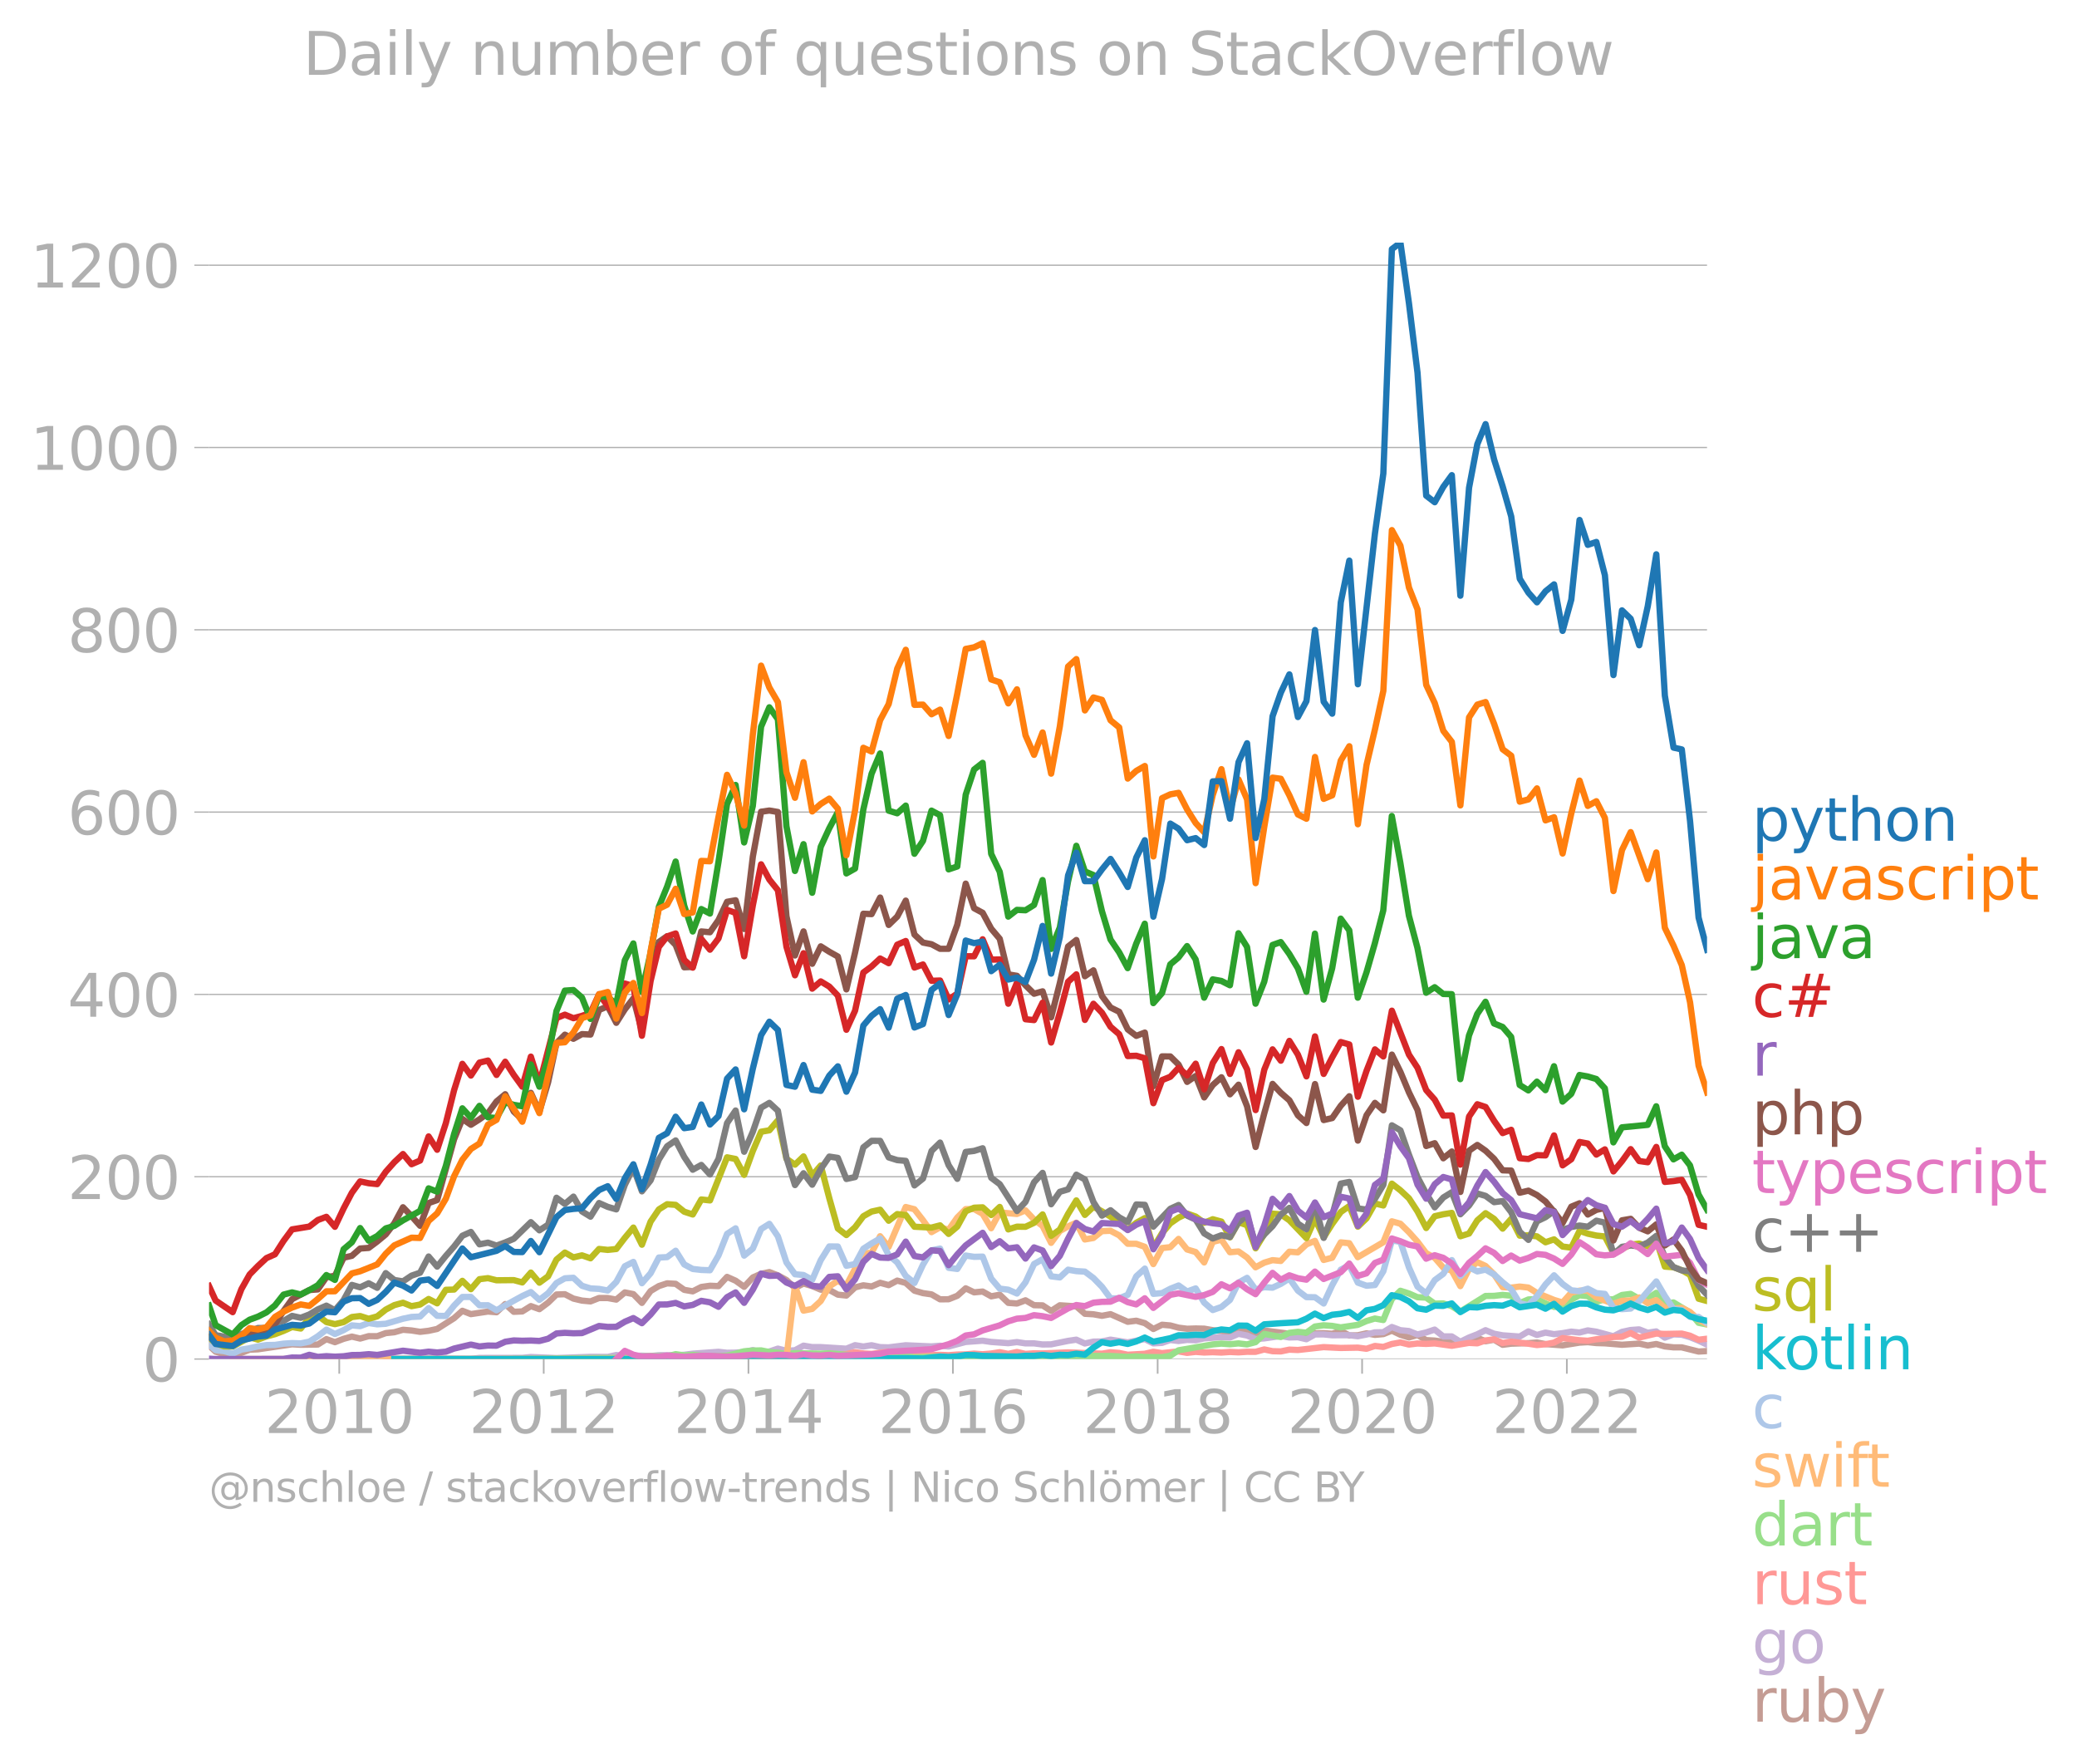 <svg xmlns="http://www.w3.org/2000/svg" xmlns:xlink="http://www.w3.org/1999/xlink" width="660.203" height="560.674" viewBox="0 0 495.152 420.505"><defs><style>*{stroke-linejoin:round;stroke-linecap:butt}</style></defs><g id="figure_1"><path id="patch_1" d="M0 420.505h495.152V0H0v420.505z" style="fill:none"/><g id="axes_1"><path id="patch_2" d="M49.83 323.95h357.12V57.838H49.83V323.95z" style="fill:none"/><g id="matplotlib.axis_1"><g id="xtick_1"><g id="line2d_1"><defs><path id="me639efa628" d="M0 0v3.5" style="stroke:#b0b0b0;stroke-width:.4"/></defs><use xlink:href="#me639efa628" x="80.878" y="323.95" style="fill:#b0b0b0;stroke:#b0b0b0;stroke-width:.4"/></g><g id="text_1" style="fill:#b0b0b0" transform="matrix(.14 0 0 -.14 63.063 341.588)"><defs><path id="DejaVuSans-32" d="M1228 531h2203V0H469v531q359 372 979 998 621 627 780 809 303 340 423 576 121 236 121 464 0 372-261 606-261 235-680 235-297 0-627-103-329-103-704-313v638q381 153 712 231 332 78 607 78 725 0 1156-363 431-362 431-968 0-288-108-546-107-257-392-607-78-91-497-524-418-433-1181-1211z" transform="scale(.016)"/><path id="DejaVuSans-30" d="M2034 4250q-487 0-733-480-245-479-245-1442 0-959 245-1439 246-480 733-480 491 0 736 480 246 480 246 1439 0 963-246 1442-245 480-736 480zm0 500q785 0 1199-621 414-620 414-1801 0-1178-414-1799Q2819-91 2034-91q-784 0-1198 620-414 621-414 1799 0 1181 414 1801 414 621 1198 621z" transform="scale(.016)"/><path id="DejaVuSans-31" d="M794 531h1031v3560L703 3866v575l1116 225h631V531h1031V0H794v531z" transform="scale(.016)"/></defs><use xlink:href="#DejaVuSans-32"/><use xlink:href="#DejaVuSans-30" x="63.623"/><use xlink:href="#DejaVuSans-31" x="127.246"/><use xlink:href="#DejaVuSans-30" x="190.869"/></g></g><g id="xtick_2"><use xlink:href="#me639efa628" id="line2d_2" x="129.62" y="323.95" style="fill:#b0b0b0;stroke:#b0b0b0;stroke-width:.4"/><g id="text_2" style="fill:#b0b0b0" transform="matrix(.14 0 0 -.14 111.805 341.588)"><use xlink:href="#DejaVuSans-32"/><use xlink:href="#DejaVuSans-30" x="63.623"/><use xlink:href="#DejaVuSans-31" x="127.246"/><use xlink:href="#DejaVuSans-32" x="190.869"/></g></g><g id="xtick_3"><use xlink:href="#me639efa628" id="line2d_3" x="178.429" y="323.95" style="fill:#b0b0b0;stroke:#b0b0b0;stroke-width:.4"/><g id="text_3" style="fill:#b0b0b0" transform="matrix(.14 0 0 -.14 160.614 341.588)"><defs><path id="DejaVuSans-34" d="M2419 4116 825 1625h1594v2491zm-166 550h794V1625h666v-525h-666V0h-628v1100H313v609l1940 2957z" transform="scale(.016)"/></defs><use xlink:href="#DejaVuSans-32"/><use xlink:href="#DejaVuSans-30" x="63.623"/><use xlink:href="#DejaVuSans-31" x="127.246"/><use xlink:href="#DejaVuSans-34" x="190.869"/></g></g><g id="xtick_4"><use xlink:href="#me639efa628" id="line2d_4" x="227.171" y="323.95" style="fill:#b0b0b0;stroke:#b0b0b0;stroke-width:.4"/><g id="text_4" style="fill:#b0b0b0" transform="matrix(.14 0 0 -.14 209.356 341.588)"><defs><path id="DejaVuSans-36" d="M2113 2584q-425 0-674-291-248-290-248-796 0-503 248-796 249-292 674-292t673 292q248 293 248 796 0 506-248 796-248 291-673 291zm1253 1979v-575q-238 112-480 171-242 60-480 60-625 0-955-422-329-422-376-1275 184 272 462 417 279 145 613 145 703 0 1111-427 408-426 408-1160 0-719-425-1154Q2819-91 2113-91q-810 0-1238 620-428 621-428 1799 0 1106 525 1764t1409 658q238 0 480-47t505-140z" transform="scale(.016)"/></defs><use xlink:href="#DejaVuSans-32"/><use xlink:href="#DejaVuSans-30" x="63.623"/><use xlink:href="#DejaVuSans-31" x="127.246"/><use xlink:href="#DejaVuSans-36" x="190.869"/></g></g><g id="xtick_5"><use xlink:href="#me639efa628" id="line2d_5" x="275.98" y="323.95" style="fill:#b0b0b0;stroke:#b0b0b0;stroke-width:.4"/><g id="text_5" style="fill:#b0b0b0" transform="matrix(.14 0 0 -.14 258.165 341.588)"><defs><path id="DejaVuSans-38" d="M2034 2216q-450 0-708-241-257-241-257-662 0-422 257-663 258-241 708-241t709 242q260 243 260 662 0 421-258 662-257 241-711 241zm-631 268q-406 100-633 378-226 279-226 679 0 559 398 884 399 325 1092 325 697 0 1094-325t397-884q0-400-227-679-226-278-629-378 456-106 710-416 255-309 255-755 0-679-414-1042Q2806-91 2034-91q-771 0-1186 362-414 363-414 1042 0 446 256 755 257 310 713 416zm-231 997q0-362 226-565 227-203 636-203 407 0 636 203 230 203 230 565 0 363-230 566-229 203-636 203-409 0-636-203-226-203-226-566z" transform="scale(.016)"/></defs><use xlink:href="#DejaVuSans-32"/><use xlink:href="#DejaVuSans-30" x="63.623"/><use xlink:href="#DejaVuSans-31" x="127.246"/><use xlink:href="#DejaVuSans-38" x="190.869"/></g></g><g id="xtick_6"><use xlink:href="#me639efa628" id="line2d_6" x="324.723" y="323.95" style="fill:#b0b0b0;stroke:#b0b0b0;stroke-width:.4"/><g id="text_6" style="fill:#b0b0b0" transform="matrix(.14 0 0 -.14 306.908 341.588)"><use xlink:href="#DejaVuSans-32"/><use xlink:href="#DejaVuSans-30" x="63.623"/><use xlink:href="#DejaVuSans-32" x="127.246"/><use xlink:href="#DejaVuSans-30" x="190.869"/></g></g><g id="xtick_7"><use xlink:href="#me639efa628" id="line2d_7" x="373.532" y="323.95" style="fill:#b0b0b0;stroke:#b0b0b0;stroke-width:.4"/><g id="text_7" style="fill:#b0b0b0" transform="matrix(.14 0 0 -.14 355.717 341.588)"><use xlink:href="#DejaVuSans-32"/><use xlink:href="#DejaVuSans-30" x="63.623"/><use xlink:href="#DejaVuSans-32" x="127.246"/><use xlink:href="#DejaVuSans-32" x="190.869"/></g></g></g><g id="matplotlib.axis_2"><g id="ytick_1"><path id="line2d_8" d="M49.83 323.95h357.12" clip-path="url(#p86c44cc4bd)" style="fill:none;stroke:#b0b0b0;stroke-width:.3;stroke-linecap:square"/><g id="line2d_9"><defs><path id="m7c9932c54a" d="M0 0h-3.5" style="stroke:#b0b0b0;stroke-width:.3"/></defs><use xlink:href="#m7c9932c54a" x="49.83" y="323.95" style="fill:#b0b0b0;stroke:#b0b0b0;stroke-width:.3"/></g><use xlink:href="#DejaVuSans-30" id="text_8" style="fill:#b0b0b0" transform="matrix(.14 0 0 -.14 33.922 329.269)"/></g><g id="ytick_2"><path id="line2d_10" d="M49.83 280.494h357.12" clip-path="url(#p86c44cc4bd)" style="fill:none;stroke:#b0b0b0;stroke-width:.3;stroke-linecap:square"/><use xlink:href="#m7c9932c54a" id="line2d_11" x="49.83" y="280.494" style="fill:#b0b0b0;stroke:#b0b0b0;stroke-width:.3"/><g id="text_9" style="fill:#b0b0b0" transform="matrix(.14 0 0 -.14 16.108 285.813)"><use xlink:href="#DejaVuSans-32"/><use xlink:href="#DejaVuSans-30" x="63.623"/><use xlink:href="#DejaVuSans-30" x="127.246"/></g></g><g id="ytick_3"><path id="line2d_12" d="M49.83 237.038h357.12" clip-path="url(#p86c44cc4bd)" style="fill:none;stroke:#b0b0b0;stroke-width:.3;stroke-linecap:square"/><use xlink:href="#m7c9932c54a" id="line2d_13" x="49.83" y="237.038" style="fill:#b0b0b0;stroke:#b0b0b0;stroke-width:.3"/><g id="text_10" style="fill:#b0b0b0" transform="matrix(.14 0 0 -.14 16.108 242.357)"><use xlink:href="#DejaVuSans-34"/><use xlink:href="#DejaVuSans-30" x="63.623"/><use xlink:href="#DejaVuSans-30" x="127.246"/></g></g><g id="ytick_4"><path id="line2d_14" d="M49.83 193.582h357.12" clip-path="url(#p86c44cc4bd)" style="fill:none;stroke:#b0b0b0;stroke-width:.3;stroke-linecap:square"/><use xlink:href="#m7c9932c54a" id="line2d_15" x="49.83" y="193.582" style="fill:#b0b0b0;stroke:#b0b0b0;stroke-width:.3"/><g id="text_11" style="fill:#b0b0b0" transform="matrix(.14 0 0 -.14 16.108 198.9)"><use xlink:href="#DejaVuSans-36"/><use xlink:href="#DejaVuSans-30" x="63.623"/><use xlink:href="#DejaVuSans-30" x="127.246"/></g></g><g id="ytick_5"><path id="line2d_16" d="M49.83 150.126h357.12" clip-path="url(#p86c44cc4bd)" style="fill:none;stroke:#b0b0b0;stroke-width:.3;stroke-linecap:square"/><use xlink:href="#m7c9932c54a" id="line2d_17" x="49.83" y="150.126" style="fill:#b0b0b0;stroke:#b0b0b0;stroke-width:.3"/><g id="text_12" style="fill:#b0b0b0" transform="matrix(.14 0 0 -.14 16.108 155.445)"><use xlink:href="#DejaVuSans-38"/><use xlink:href="#DejaVuSans-30" x="63.623"/><use xlink:href="#DejaVuSans-30" x="127.246"/></g></g><g id="ytick_6"><path id="line2d_18" d="M49.83 106.67h357.12" clip-path="url(#p86c44cc4bd)" style="fill:none;stroke:#b0b0b0;stroke-width:.3;stroke-linecap:square"/><use xlink:href="#m7c9932c54a" id="line2d_19" x="49.83" y="106.67" style="fill:#b0b0b0;stroke:#b0b0b0;stroke-width:.3"/><g id="text_13" style="fill:#b0b0b0" transform="matrix(.14 0 0 -.14 7.2 111.989)"><use xlink:href="#DejaVuSans-31"/><use xlink:href="#DejaVuSans-30" x="63.623"/><use xlink:href="#DejaVuSans-30" x="127.246"/><use xlink:href="#DejaVuSans-30" x="190.869"/></g></g><g id="ytick_7"><path id="line2d_20" d="M49.83 63.214h357.12" clip-path="url(#p86c44cc4bd)" style="fill:none;stroke:#b0b0b0;stroke-width:.3;stroke-linecap:square"/><use xlink:href="#m7c9932c54a" id="line2d_21" x="49.83" y="63.214" style="fill:#b0b0b0;stroke:#b0b0b0;stroke-width:.3"/><g id="text_14" style="fill:#b0b0b0" transform="matrix(.14 0 0 -.14 7.2 68.533)"><use xlink:href="#DejaVuSans-31"/><use xlink:href="#DejaVuSans-32" x="63.623"/><use xlink:href="#DejaVuSans-30" x="127.246"/><use xlink:href="#DejaVuSans-30" x="190.869"/></g></g></g><path id="line2d_22" d="m49.83 320.731 1.57 1.467 2.036.593 2.036.03 2.07-.336 1.97-.762 1.97-.086 8.145-1.199 2.07.112 4.073-.056 2.037-1.288 2.036.728 2.07-.8 1.97-.53 1.97.468 2.036-.576 2.036.015 2.037-.74 2.036-.206 2.07-.59 2.037.167 2.036.324 2.037-.245 2.036-.441 4.04-2.569 1.97-1.756 2.036.79 4.073-.615 2.037.168 2.07-1.948 2.036 1.845 2.036-.093 2.037-1.269 2.036.73 2.07-1.55 2.003-1.945 2.003-.066 2.037 1.042 2.036.479 2.037.187 2.036-.804 2.07.007 2.037.37 2.036-1.709 2.037.405 2.036 2.09 2.07-2.831 1.97-1.178 1.97-.651 2.036.115 2.037 1.434 2.036.355 2.036-1.035 2.07-.295 2.037.084 2.036-2.193 2.037.904 2.036 1.458 2.07-2.23 1.97-.88 1.97-.402 2.036.787 2.037 1.106 2.036 1.878 2.037-1.044 2.07.602 2.036.869 2.036.057 2.037 1.124 2.036.214 2.07-1.941 1.97-.503 1.97.279 2.036-.874 2.037.558 2.036-1.08 2.037.547 2.07 1.858 2.036.58 2.037.296 2.036 1.181 2.037-.018 2.07-.827 2.002-1.781 2.004.961 2.036-.19 2.037 1.137 2.036-.383 2.037 1.946 2.07.154 2.036-.767 2.036 1.166 2.037.043 2.036 1.324 2.07-1.346 3.94.26 2.036 1.768 2.037.117 2.036.361 2.037-.389 4.106 1.816 2.036-.253 2.037.58 2.036 1.39 2.07-1.01 1.97.172 1.97.53 2.036.257 2.037-.069 2.036.047 2.037.353 2.07.21 2.036.451 2.037-.682 4.073.834 2.07-.729 5.975.773 2.037.278 2.036.062 2.037-.44 2.07-.035 2.036.142 2.037-.689 2.036 1.095 2.037-.05 2.07-.463 2.003.364 2.003-.182 2.036-.82 2.037.981 2.036.633 2.037-.577 2.07 1.22 2.036.11 2.037.297 2.036-.42 2.037.588 2.07-.512 1.97-.608 1.969.811 2.036-.366 2.037 1.214 2.036-.265 4.107-.127 2.036-.148 2.037.372 4.073.302 4.04-.652 1.969-.112 2.036.22 2.037.06 4.073.336 4.106-.265 2.037.44 2.036-.346 2.037.57 2.07.225 1.97.005 4.006.996 2.036-.118h0" clip-path="url(#p86c44cc4bd)" style="fill:none;stroke:#c49c94;stroke-width:1.5;stroke-linecap:square"/><path id="line2d_23" d="m75.77 323.95 2.037-.478 2.036.4 6.01.022 18.361-.07 8.046.075 2.037-.209 10.215-.02 2.037-.198 6.11.246 8.112-.29 4.106.017 2.037-.444 2.036.234 4.073-.077 2.07.084 1.97-.2 4.006-.005 2.037-.096 2.036-.266 6.143-.442 2.036.23 2.037-.034 2.036-.161 2.07-.442 1.97.525 1.97-.188 2.036-.69 2.037.514 2.036-.123 2.037-1.096 2.07.343h2.036l6.11.379 2.07-.841 1.969.321 1.97-.307 2.036.455 2.037.056 4.073-.504 4.106.187 2.037.086 2.036-.158 2.037.179 4.072-1.083 4.04-.299 2.037.296 4.073.294 2.07-.26 2.036.308 2.036-.006 2.037.267 2.036-.029 4.04-.825 1.97-.29 2.036.905 2.037-.435 2.036-.036 2.037-.44 4.106.65 4.073-.79 2.036 1.03 2.07-.12 1.97-.69 1.97.242 2.036-.259 2.037.077 2.036-.446 4.107-.31 2.036.114 2.037-.886 2.036.401 2.037.84 2.07-.155 3.939-.567 2.036.346 2.037-.052 2.036.472 2.037-1.138 2.07-.014 2.036.21 4.073-.022 2.037.254 2.07-.407 2.003-.515 2.003-.038 2.036-1.242 2.037.765 2.036.198 2.037.818 2.07-.483 2.036-.682 2.037 1.628 2.036.001 2.037 1.282 2.07-1.017 1.97-.766 1.969-.979 2.036.836 2.037.384 4.073.294 2.07-1.227 2.036.846 2.037-.558 2.036.37 2.037-.237 2.07-.365 1.97.21 1.969-.504 2.036.301 4.073 1.094 2.037-1.038 2.07-.448 2.036-.15 2.037.802 2.036-.318 2.037 1.481 2.07-.778 1.97.077 1.969.582 2.037.826 2.036.975h0" clip-path="url(#p86c44cc4bd)" style="fill:none;stroke:#c5b0d5;stroke-width:1.5;stroke-linecap:square"/><path id="line2d_24" d="M91.962 323.95h30.514l38.593-.087 2.037-.06 4.072.063 10.216-.007 2.07-.19 3.94.078 4.073-.113 2.036-.046 4.106-.55 2.037.238 2.036-.574 2.037.11 2.036-.047 2.07-.448 1.97.306 1.97.107 4.073-.54 2.036.05 4.107.4 4.073.378 2.036-.068 2.037.089 2.07-.155 2.002-.036 2.004-.188 2.036.153 2.037-.174 2.036-.312 2.037.396 2.07-.448 2.036.45 2.036-.142 2.037.034 6.076-.25 8.08.308 2.036-.33 2.07.154 2.036.43 4.073-.232 2.036-.471 2.07.315 3.94-.414 2.036.353 2.037-.233 2.036.146 2.037-.076 2.07.09 2.036-.137 2.037.089 2.036-.133 2.037.007 2.07-.568 1.97.415 1.969.054 2.036-.422 2.037.086 6.143-.687 4.073.203 4.073-.077 2.07.267 2.003-.671 2.003.236 2.036-.704 2.037-.368 2.036.498 2.037-.246 2.07.091 2.036-.113 4.073.565 4.106-.69 1.97.107 1.97-.682 2.036-.278 2.037.888 2.036-.33 4.107.491 2.036.32 2.037-.194 2.036-.385 2.037-1.08 4.04.513 1.969.125 2.036-.355 2.037-.177 2.036-.373 2.037-.048 2.07-.89 2.036 1.09 4.073-.964 2.037.091 4.04-.082 1.969.496 2.037.966 2.036-.244h0" clip-path="url(#p86c44cc4bd)" style="fill:none;stroke:#ff9896;stroke-width:1.5;stroke-linecap:square"/><g id="text_15" style="fill:#1f77b4" transform="matrix(.14 0 0 -.14 417.664 200.394)"><defs><path id="DejaVuSans-70" d="M1159 525v-1856H581v4831h578v-531q182 312 458 463 277 152 661 152 638 0 1036-506 399-506 399-1331T3314 415Q2916-91 2278-91q-384 0-661 152-276 152-458 464zm1957 1222q0 634-261 995t-717 361q-457 0-718-361t-261-995q0-634 261-995t718-361q456 0 717 361t261 995z" transform="scale(.016)"/><path id="DejaVuSans-79" d="M2059-325q-243-625-475-815-231-191-618-191H506v481h338q237 0 368 113 132 112 291 531l103 262L191 3500h609L1894 763l1094 2737h609L2059-325z" transform="scale(.016)"/><path id="DejaVuSans-74" d="M1172 4494v-994h1184v-447H1172V1153q0-428 117-550t477-122h590V0h-590q-666 0-919 248-253 249-253 905v1900H172v447h422v994h578z" transform="scale(.016)"/><path id="DejaVuSans-68" d="M3513 2113V0h-575v2094q0 497-194 743-194 247-581 247-466 0-735-297-269-296-269-809V0H581v4863h578V2956q207 316 486 472 280 156 646 156 603 0 912-373 310-373 310-1098z" transform="scale(.016)"/><path id="DejaVuSans-6f" d="M1959 3097q-462 0-731-361t-269-989q0-628 267-989 268-361 733-361 460 0 728 362 269 363 269 988 0 622-269 986-268 364-728 364zm0 487q750 0 1178-488 429-487 429-1349 0-859-429-1349Q2709-91 1959-91q-753 0-1180 489-426 490-426 1349 0 862 426 1349 427 488 1180 488z" transform="scale(.016)"/><path id="DejaVuSans-6e" d="M3513 2113V0h-575v2094q0 497-194 743-194 247-581 247-466 0-735-297-269-296-269-809V0H581v3500h578v-544q207 316 486 472 280 156 646 156 603 0 912-373 310-373 310-1098z" transform="scale(.016)"/></defs><use xlink:href="#DejaVuSans-70"/><use xlink:href="#DejaVuSans-79" x="63.477"/><use xlink:href="#DejaVuSans-74" x="122.656"/><use xlink:href="#DejaVuSans-68" x="161.865"/><use xlink:href="#DejaVuSans-6f" x="225.244"/><use xlink:href="#DejaVuSans-6e" x="286.426"/></g><g id="text_16" style="fill:#ff7f0e" transform="matrix(.14 0 0 -.14 417.664 214.394)"><defs><path id="DejaVuSans-6a" d="M603 3500h575V-63q0-668-255-968-254-300-820-300h-219v487H38q328 0 446 152Q603-541 603-63v3563zm0 1363h575v-729H603v729z" transform="scale(.016)"/><path id="DejaVuSans-61" d="M2194 1759q-697 0-966-159t-269-544q0-306 202-486 202-179 548-179 479 0 768 339t289 901v128h-572zm1147 238V0h-575v531q-197-318-491-470T1556-91q-537 0-855 302-317 302-317 808 0 590 395 890 396 300 1180 300h807v57q0 397-261 614t-733 217q-300 0-585-72-284-72-546-216v532q315 122 612 182 297 61 578 61 760 0 1135-394 375-393 375-1193z" transform="scale(.016)"/><path id="DejaVuSans-76" d="M191 3500h609L1894 563l1094 2937h609L2284 0h-781L191 3500z" transform="scale(.016)"/><path id="DejaVuSans-73" d="M2834 3397v-544q-243 125-506 187-262 63-544 63-428 0-642-131t-214-394q0-200 153-314t616-217l197-44q612-131 870-370t258-667q0-488-386-773Q2250-91 1575-91q-281 0-586 55T347 128v594q319-166 628-249 309-82 613-82 406 0 624 139 219 139 219 392 0 234-158 359-157 125-692 241l-200 47q-534 112-772 345-237 233-237 639 0 494 350 762 350 269 994 269 318 0 599-47 282-46 519-140z" transform="scale(.016)"/><path id="DejaVuSans-63" d="M3122 3366v-538q-244 135-489 202t-495 67q-560 0-870-355-309-354-309-995t309-996q310-354 870-354 250 0 495 67t489 202V134Q2881 22 2623-34q-257-57-548-57-791 0-1257 497-465 497-465 1341 0 856 470 1346 471 491 1290 491 265 0 518-55 253-54 491-163z" transform="scale(.016)"/><path id="DejaVuSans-72" d="M2631 2963q-97 56-211 82-114 27-251 27-488 0-749-317t-261-911V0H581v3500h578v-544q182 319 472 473 291 155 707 155 59 0 131-8 72-7 159-23l3-590z" transform="scale(.016)"/><path id="DejaVuSans-69" d="M603 3500h575V0H603v3500zm0 1363h575v-729H603v729z" transform="scale(.016)"/></defs><use xlink:href="#DejaVuSans-6a"/><use xlink:href="#DejaVuSans-61" x="27.783"/><use xlink:href="#DejaVuSans-76" x="89.063"/><use xlink:href="#DejaVuSans-61" x="148.242"/><use xlink:href="#DejaVuSans-73" x="209.521"/><use xlink:href="#DejaVuSans-63" x="261.621"/><use xlink:href="#DejaVuSans-72" x="316.602"/><use xlink:href="#DejaVuSans-69" x="357.715"/><use xlink:href="#DejaVuSans-70" x="385.498"/><use xlink:href="#DejaVuSans-74" x="448.975"/></g><g id="text_17" style="fill:#2ca02c" transform="matrix(.14 0 0 -.14 417.664 228.394)"><use xlink:href="#DejaVuSans-6a"/><use xlink:href="#DejaVuSans-61" x="27.783"/><use xlink:href="#DejaVuSans-76" x="89.063"/><use xlink:href="#DejaVuSans-61" x="148.242"/></g><g id="text_18" style="fill:#d62728" transform="matrix(.14 0 0 -.14 417.664 242.394)"><defs><path id="DejaVuSans-23" d="M3272 2816h-909l-263-1044h916l256 1044zm-469 1778-325-1297h913l328 1297h500l-322-1297h975v-481H3775l-256-1044h994v-478H3397L3072 0h-500l322 1294h-916L1656 0h-503l325 1294H494v478h1100l262 1044H850v481h1128l319 1297h506z" transform="scale(.016)"/></defs><use xlink:href="#DejaVuSans-63"/><use xlink:href="#DejaVuSans-23" x="54.98"/></g><use xlink:href="#DejaVuSans-72" id="text_19" style="fill:#9467bd" transform="matrix(.14 0 0 -.14 417.664 256.394)"/><g id="text_20" style="fill:#8c564b" transform="matrix(.14 0 0 -.14 417.664 270.394)"><use xlink:href="#DejaVuSans-70"/><use xlink:href="#DejaVuSans-68" x="63.477"/><use xlink:href="#DejaVuSans-70" x="126.855"/></g><g id="text_21" style="fill:#e377c2" transform="matrix(.14 0 0 -.14 417.664 284.394)"><defs><path id="DejaVuSans-65" d="M3597 1894v-281H953q38-594 358-905t892-311q331 0 642 81t618 244V178Q3153 47 2828-22t-659-69q-838 0-1327 487-489 488-489 1320 0 859 464 1363 464 505 1252 505 706 0 1117-455 411-454 411-1235zm-575 169q-6 471-264 752-258 282-683 282-481 0-770-272t-333-766l2050 4z" transform="scale(.016)"/></defs><use xlink:href="#DejaVuSans-74"/><use xlink:href="#DejaVuSans-79" x="39.209"/><use xlink:href="#DejaVuSans-70" x="98.389"/><use xlink:href="#DejaVuSans-65" x="161.865"/><use xlink:href="#DejaVuSans-73" x="223.389"/><use xlink:href="#DejaVuSans-63" x="275.488"/><use xlink:href="#DejaVuSans-72" x="330.469"/><use xlink:href="#DejaVuSans-69" x="371.582"/><use xlink:href="#DejaVuSans-70" x="399.365"/><use xlink:href="#DejaVuSans-74" x="462.842"/></g><g id="text_22" style="fill:#7f7f7f" transform="matrix(.14 0 0 -.14 417.664 298.394)"><defs><path id="DejaVuSans-2b" d="M2944 4013V2272h1740v-531H2944V0h-525v1741H678v531h1741v1741h525z" transform="scale(.016)"/></defs><use xlink:href="#DejaVuSans-63"/><use xlink:href="#DejaVuSans-2b" x="54.98"/><use xlink:href="#DejaVuSans-2b" x="138.77"/></g><g id="text_23" style="fill:#bcbd22" transform="matrix(.14 0 0 -.14 417.664 312.394)"><defs><path id="DejaVuSans-71" d="M947 1747q0-634 261-995t717-361q456 0 718 361 263 361 263 995t-263 995q-262 361-718 361t-717-361q-261-361-261-995zM2906 525q-181-312-458-464-276-152-664-152-634 0-1033 506-398 507-398 1332t398 1331q399 506 1033 506 388 0 664-152 277-151 458-463v531h575v-4831h-575V525z" transform="scale(.016)"/><path id="DejaVuSans-6c" d="M603 4863h575V0H603v4863z" transform="scale(.016)"/></defs><use xlink:href="#DejaVuSans-73"/><use xlink:href="#DejaVuSans-71" x="52.1"/><use xlink:href="#DejaVuSans-6c" x="115.576"/></g><g id="text_24" style="fill:#17becf" transform="matrix(.14 0 0 -.14 417.664 326.394)"><defs><path id="DejaVuSans-6b" d="M581 4863h578V1991l1716 1509h734L1753 1863 3688 0h-750L1159 1709V0H581v4863z" transform="scale(.016)"/></defs><use xlink:href="#DejaVuSans-6b"/><use xlink:href="#DejaVuSans-6f" x="54.285"/><use xlink:href="#DejaVuSans-74" x="115.467"/><use xlink:href="#DejaVuSans-6c" x="154.676"/><use xlink:href="#DejaVuSans-69" x="182.459"/><use xlink:href="#DejaVuSans-6e" x="210.242"/></g><use xlink:href="#DejaVuSans-63" id="text_25" style="fill:#aec7e8" transform="matrix(.14 0 0 -.14 417.664 340.394)"/><g id="text_26" style="fill:#ffbb78" transform="matrix(.14 0 0 -.14 417.664 354.394)"><defs><path id="DejaVuSans-77" d="M269 3500h575l719-2731 715 2731h678l719-2731 716 2731h575L4050 0h-678l-753 2869L1863 0h-679L269 3500z" transform="scale(.016)"/><path id="DejaVuSans-66" d="M2375 4863v-479h-550q-309 0-430-125-120-125-120-450v-309h947v-447h-947V0H697v3053H147v447h550v244q0 584 272 851 272 268 862 268h544z" transform="scale(.016)"/></defs><use xlink:href="#DejaVuSans-73"/><use xlink:href="#DejaVuSans-77" x="52.1"/><use xlink:href="#DejaVuSans-69" x="133.887"/><use xlink:href="#DejaVuSans-66" x="161.67"/><use xlink:href="#DejaVuSans-74" x="195.125"/></g><g id="text_27" style="fill:#98df8a" transform="matrix(.14 0 0 -.14 417.664 368.394)"><defs><path id="DejaVuSans-64" d="M2906 2969v1894h575V0h-575v525q-181-312-458-464-276-152-664-152-634 0-1033 506-398 507-398 1332t398 1331q399 506 1033 506 388 0 664-152 277-151 458-463zM947 1747q0-634 261-995t717-361q456 0 718 361 263 361 263 995t-263 995q-262 361-718 361t-717-361q-261-361-261-995z" transform="scale(.016)"/></defs><use xlink:href="#DejaVuSans-64"/><use xlink:href="#DejaVuSans-61" x="63.477"/><use xlink:href="#DejaVuSans-72" x="124.756"/><use xlink:href="#DejaVuSans-74" x="165.869"/></g><g id="text_28" style="fill:#ff9896" transform="matrix(.14 0 0 -.14 417.664 382.394)"><defs><path id="DejaVuSans-75" d="M544 1381v2119h575V1403q0-497 193-746 194-248 582-248 465 0 735 297 271 297 271 810v1984h575V0h-575v538q-209-319-486-474-276-155-642-155-603 0-916 375-312 375-312 1097zm1447 2203z" transform="scale(.016)"/></defs><use xlink:href="#DejaVuSans-72"/><use xlink:href="#DejaVuSans-75" x="41.113"/><use xlink:href="#DejaVuSans-73" x="104.492"/><use xlink:href="#DejaVuSans-74" x="156.592"/></g><g id="text_29" style="fill:#c5b0d5" transform="matrix(.14 0 0 -.14 417.664 396.394)"><defs><path id="DejaVuSans-67" d="M2906 1791q0 625-258 968-257 344-723 344-462 0-720-344-258-343-258-968 0-622 258-966t720-344q466 0 723 344 258 344 258 966zm575-1357q0-893-397-1329-396-436-1215-436-303 0-572 45t-522 139v559q253-137 500-202 247-66 503-66 566 0 847 295t281 892v285q-178-310-456-463T1784 0Q1141 0 747 490 353 981 353 1791q0 812 394 1302 394 491 1037 491 388 0 666-153t456-462v531h575V434z" transform="scale(.016)"/></defs><use xlink:href="#DejaVuSans-67"/><use xlink:href="#DejaVuSans-6f" x="63.477"/></g><g id="text_30" style="fill:#c49c94" transform="matrix(.14 0 0 -.14 417.664 410.394)"><defs><path id="DejaVuSans-62" d="M3116 1747q0 634-261 995t-717 361q-457 0-718-361t-261-995q0-634 261-995t718-361q456 0 717 361t261 995zM1159 2969q182 312 458 463 277 152 661 152 638 0 1036-506 399-506 399-1331T3314 415Q2916-91 2278-91q-384 0-661 152-276 152-458 464V0H581v4863h578V2969z" transform="scale(.016)"/></defs><use xlink:href="#DejaVuSans-72"/><use xlink:href="#DejaVuSans-75" x="41.113"/><use xlink:href="#DejaVuSans-62" x="104.492"/><use xlink:href="#DejaVuSans-79" x="167.969"/></g><g id="text_31" style="fill:#b0b0b0" transform="matrix(.097 0 0 -.097 49.83 357.986)"><defs><path id="DejaVuSans-40" d="M2381 1678q0-447 222-702 222-254 610-254 384 0 604 256 221 256 221 700 0 438-225 695-225 258-607 258-378 0-602-256-223-256-223-697zm1703-934q-187-241-429-355t-564-114q-538 0-874 389t-336 1014q0 625 337 1015 338 391 873 391 322 0 565-117 244-117 428-354v409h447V722q457 69 714 417 258 349 258 902 0 334-99 628-98 294-298 544-325 409-792 626t-1017 217q-384 0-738-102-353-101-653-301-490-319-767-836-276-517-276-1120 0-497 179-932 180-434 521-765 328-325 759-495 431-171 922-171 403 0 792 136t714 389l281-347q-390-303-851-464t-936-161q-578 0-1091 205-512 205-912 595Q841 78 631 592q-209 514-209 1105 0 569 212 1084 213 516 607 907 403 396 931 607t1119 211q662 0 1229-272 568-271 952-771 234-307 357-666 124-359 124-744 0-822-497-1297T4084 263v481z" transform="scale(.016)"/><path id="DejaVuSans-2f" d="M1625 4666h531L531-594H0l1625 5260z" transform="scale(.016)"/><path id="DejaVuSans-2d" d="M313 2009h1684v-512H313v512z" transform="scale(.016)"/><path id="DejaVuSans-7c" d="M1344 4891v-6400H813v6400h531z" transform="scale(.016)"/><path id="DejaVuSans-4e" d="M628 4666h850L3547 763v3903h612V0h-850L1241 3903V0H628v4666z" transform="scale(.016)"/><path id="DejaVuSans-53" d="M3425 4513v-616q-359 172-678 256-319 85-616 85-515 0-795-200t-280-569q0-310 186-468 186-157 705-254l381-78q706-135 1042-474t336-907q0-679-455-1029Q2797-91 1919-91q-331 0-705 75-373 75-773 222v650q384-215 753-325 369-109 725-109 540 0 834 212 294 213 294 607 0 343-211 537t-692 291l-385 75q-706 140-1022 440-315 300-315 835 0 619 436 975t1201 356q329 0 669-60 341-59 697-177z" transform="scale(.016)"/><path id="DejaVuSans-f6" d="M1959 3097q-462 0-731-361t-269-989q0-628 267-989 268-361 733-361 460 0 728 362 269 363 269 988 0 622-269 986-268 364-728 364zm0 487q750 0 1178-488 429-487 429-1349 0-859-429-1349Q2709-91 1959-91q-753 0-1180 489-426 490-426 1349 0 862 426 1349 427 488 1180 488zm295 1266h634v-631h-634v631zm-1222 0h634v-631h-634v631z" transform="scale(.016)"/><path id="DejaVuSans-6d" d="M3328 2828q216 388 516 572t706 184q547 0 844-383 297-382 297-1088V0h-578v2094q0 503-179 746-178 244-543 244-447 0-707-297-259-296-259-809V0h-578v2094q0 506-178 748t-550 242q-441 0-701-298-259-298-259-808V0H581v3500h578v-544q197 322 472 475t653 153q382 0 649-194 267-193 395-562z" transform="scale(.016)"/><path id="DejaVuSans-43" d="M4122 4306v-665q-319 297-680 443-361 147-767 147-800 0-1225-489t-425-1414q0-922 425-1411t1225-489q406 0 767 147t680 444V359q-331-225-702-338-370-112-782-112-1060 0-1670 648-609 649-609 1771 0 1125 609 1773 610 649 1670 649 418 0 788-111 371-111 696-333z" transform="scale(.016)"/><path id="DejaVuSans-42" d="M1259 2228V519h1013q509 0 754 211 246 211 246 645 0 438-246 645-245 208-754 208H1259zm0 1919V2741h935q462 0 688 173 227 174 227 530 0 353-227 528-226 175-688 175h-935zm-631 519h1613q722 0 1112-300 391-300 391-853 0-429-200-682t-588-315q466-100 724-418 258-317 258-792 0-625-425-966Q3088 0 2303 0H628v4666z" transform="scale(.016)"/><path id="DejaVuSans-59" d="M-13 4666h679l1293-1919 1285 1919h678L2272 2222V0h-634v2222L-13 4666z" transform="scale(.016)"/></defs><use xlink:href="#DejaVuSans-40"/><use xlink:href="#DejaVuSans-6e" x="100"/><use xlink:href="#DejaVuSans-73" x="163.379"/><use xlink:href="#DejaVuSans-63" x="215.479"/><use xlink:href="#DejaVuSans-68" x="270.459"/><use xlink:href="#DejaVuSans-6c" x="333.838"/><use xlink:href="#DejaVuSans-6f" x="361.621"/><use xlink:href="#DejaVuSans-65" x="422.803"/><use xlink:href="#DejaVuSans-20" x="484.326"/><use xlink:href="#DejaVuSans-2f" x="516.113"/><use xlink:href="#DejaVuSans-20" x="549.805"/><use xlink:href="#DejaVuSans-73" x="581.592"/><use xlink:href="#DejaVuSans-74" x="633.691"/><use xlink:href="#DejaVuSans-61" x="672.9"/><use xlink:href="#DejaVuSans-63" x="734.18"/><use xlink:href="#DejaVuSans-6b" x="789.16"/><use xlink:href="#DejaVuSans-6f" x="843.445"/><use xlink:href="#DejaVuSans-76" x="904.627"/><use xlink:href="#DejaVuSans-65" x="963.807"/><use xlink:href="#DejaVuSans-72" x="1025.33"/><use xlink:href="#DejaVuSans-66" x="1066.443"/><use xlink:href="#DejaVuSans-6c" x="1101.648"/><use xlink:href="#DejaVuSans-6f" x="1129.432"/><use xlink:href="#DejaVuSans-77" x="1190.613"/><use xlink:href="#DejaVuSans-2d" x="1272.4"/><use xlink:href="#DejaVuSans-74" x="1308.484"/><use xlink:href="#DejaVuSans-72" x="1347.693"/><use xlink:href="#DejaVuSans-65" x="1386.557"/><use xlink:href="#DejaVuSans-6e" x="1448.08"/><use xlink:href="#DejaVuSans-64" x="1511.459"/><use xlink:href="#DejaVuSans-73" x="1574.936"/><use xlink:href="#DejaVuSans-20" x="1627.035"/><use xlink:href="#DejaVuSans-7c" x="1658.822"/><use xlink:href="#DejaVuSans-20" x="1692.514"/><use xlink:href="#DejaVuSans-4e" x="1724.301"/><use xlink:href="#DejaVuSans-69" x="1799.105"/><use xlink:href="#DejaVuSans-63" x="1826.889"/><use xlink:href="#DejaVuSans-6f" x="1881.869"/><use xlink:href="#DejaVuSans-20" x="1943.051"/><use xlink:href="#DejaVuSans-53" x="1974.838"/><use xlink:href="#DejaVuSans-63" x="2038.314"/><use xlink:href="#DejaVuSans-68" x="2093.295"/><use xlink:href="#DejaVuSans-6c" x="2156.674"/><use xlink:href="#DejaVuSans-f6" x="2184.457"/><use xlink:href="#DejaVuSans-6d" x="2245.639"/><use xlink:href="#DejaVuSans-65" x="2343.051"/><use xlink:href="#DejaVuSans-72" x="2404.574"/><use xlink:href="#DejaVuSans-20" x="2445.688"/><use xlink:href="#DejaVuSans-7c" x="2477.475"/><use xlink:href="#DejaVuSans-20" x="2511.166"/><use xlink:href="#DejaVuSans-43" x="2542.953"/><use xlink:href="#DejaVuSans-43" x="2612.777"/><use xlink:href="#DejaVuSans-20" x="2682.602"/><use xlink:href="#DejaVuSans-42" x="2714.389"/><use xlink:href="#DejaVuSans-59" x="2777.492"/></g><g id="text_32" style="fill:#b0b0b0" transform="matrix(.14 0 0 -.14 72.244 17.838)"><defs><path id="DejaVuSans-44" d="M1259 4147V519h763q966 0 1414 437 448 438 448 1382 0 937-448 1373t-1414 436h-763zm-631 519h1297q1356 0 1990-564 635-564 635-1764 0-1207-638-1773Q3275 0 1925 0H628v4666z" transform="scale(.016)"/><path id="DejaVuSans-4f" d="M2522 4238q-688 0-1093-513-404-512-404-1397 0-881 404-1394 405-512 1093-512 687 0 1089 512 402 513 402 1394 0 885-402 1397-402 513-1089 513zm0 512q981 0 1568-658 588-658 588-1764 0-1103-588-1761Q3503-91 2522-91q-984 0-1574 656-589 657-589 1763t589 1764q590 658 1574 658z" transform="scale(.016)"/></defs><use xlink:href="#DejaVuSans-44"/><use xlink:href="#DejaVuSans-61" x="77.002"/><use xlink:href="#DejaVuSans-69" x="138.281"/><use xlink:href="#DejaVuSans-6c" x="166.064"/><use xlink:href="#DejaVuSans-79" x="193.848"/><use xlink:href="#DejaVuSans-20" x="253.027"/><use xlink:href="#DejaVuSans-6e" x="284.814"/><use xlink:href="#DejaVuSans-75" x="348.193"/><use xlink:href="#DejaVuSans-6d" x="411.572"/><use xlink:href="#DejaVuSans-62" x="508.984"/><use xlink:href="#DejaVuSans-65" x="572.461"/><use xlink:href="#DejaVuSans-72" x="633.984"/><use xlink:href="#DejaVuSans-20" x="675.098"/><use xlink:href="#DejaVuSans-6f" x="706.885"/><use xlink:href="#DejaVuSans-66" x="768.066"/><use xlink:href="#DejaVuSans-20" x="803.271"/><use xlink:href="#DejaVuSans-71" x="835.059"/><use xlink:href="#DejaVuSans-75" x="898.535"/><use xlink:href="#DejaVuSans-65" x="961.914"/><use xlink:href="#DejaVuSans-73" x="1023.438"/><use xlink:href="#DejaVuSans-74" x="1075.537"/><use xlink:href="#DejaVuSans-69" x="1114.746"/><use xlink:href="#DejaVuSans-6f" x="1142.529"/><use xlink:href="#DejaVuSans-6e" x="1203.711"/><use xlink:href="#DejaVuSans-73" x="1267.09"/><use xlink:href="#DejaVuSans-20" x="1319.189"/><use xlink:href="#DejaVuSans-6f" x="1350.977"/><use xlink:href="#DejaVuSans-6e" x="1412.158"/><use xlink:href="#DejaVuSans-20" x="1475.537"/><use xlink:href="#DejaVuSans-53" x="1507.324"/><use xlink:href="#DejaVuSans-74" x="1570.801"/><use xlink:href="#DejaVuSans-61" x="1610.01"/><use xlink:href="#DejaVuSans-63" x="1671.289"/><use xlink:href="#DejaVuSans-6b" x="1726.27"/><use xlink:href="#DejaVuSans-4f" x="1784.18"/><use xlink:href="#DejaVuSans-76" x="1862.891"/><use xlink:href="#DejaVuSans-65" x="1922.07"/><use xlink:href="#DejaVuSans-72" x="1983.594"/><use xlink:href="#DejaVuSans-66" x="2024.707"/><use xlink:href="#DejaVuSans-6c" x="2059.912"/><use xlink:href="#DejaVuSans-6f" x="2087.695"/><use xlink:href="#DejaVuSans-77" x="2148.877"/></g><path id="line2d_25" d="m120.44 323.95 22.367-.238 4.107-.001 2.036-.329 4.073-.042 2.07-.098 3.94.077 2.036-.528 2.037.297 2.036-.13 2.036.186 4.107.11 2.036-.11 2.037-.454 2.036-.584 2.07-.168 1.97-.045 1.97.389 2.036.147 2.037.322 2.036-.199 6.143.109 2.036-.078 4.073.358 2.07.217 1.97-.163 1.97.149 2.036-.128 4.073.354 2.037-.093 2.07.245 4.073-.09 2.036-.09 2.037.278 4.072-.232 4.04.207 2.037.095 2.036-.19 2.037.134 2.07-.14 6.109.123 8.046-.08 2.036.029 2.037-.366 4.073.02 4.106.216 2.036-.124 2.037.153 4.106.043 1.97-.35 1.97-1.29 8.146-1.409 2.07-.189 2.036.153 2.037-.202 2.036.238 2.037-.54 2.07-1.962 3.939.736 2.036-.98 2.037-.24 2.036.197 2.037-1.472 2.07-.295 2.036.145 2.037.353 4.073-.603 2.07-.904 2.003-.602 2.003.357 2.036-4.989 2.037-1.985 2.036.645 2.037.89 2.07.098 2.036 1.431 2.037-.05 2.036.659 2.037 1.29 6.009-3.723 2.036-.023 2.037-.229 2.036.179 2.037 1.79 2.07-.882 2.036-.097 2.037 1.029 2.036.84 2.037-.153 2.07-1.57 1.97-1.051 1.969.21 2.036 1.347 2.037-.612 2.036.032 2.037-1.04 2.07-.26 2.036 1.163 2.037-.063 2.036-1.357 2.037 2.668 2.07-.379 3.939 2.39 2.037 2.462 2.036.405h0" clip-path="url(#p86c44cc4bd)" style="fill:none;stroke:#98df8a;stroke-width:1.5;stroke-linecap:square"/><path id="line2d_26" d="m55.472 323.95 34.453-.007 97.552-.063 2.036-17.392 2.037 5.925 2.07-.414 2.036-1.875 2.036-3.494 2.037-1.308 2.036 1.077 4.04-7.67 1.97-.082 2.036-3.972 2.037 2.542 4.073-9.504 2.07.533 2.036 2.605 2.037 2.848 2.036-1.139 2.037.592 2.07-2.93 2.002-2.004 2.004-.021 2.036 1.14 2.037 3.437 2.036-3.763 4.106.363 2.037-.863 2.036 2.167 2.037 1.549 2.036 4.03 2.07-2.81 1.97-1.104 1.97-.887 2.036 3.994 2.037-.356 2.036-1.629 2.037-.089 2.07 1.087 2.036 2.008 2.036.01 2.037.722 2.036 4.115 2.07-3.82 1.97-.212 1.97-1.968 2.036 2.515 2.037.61 2.036 2.482 2.037-4.892 2.07-.533 2.036 2.992 2.037-.181 2.036 1.427 2.037 2.344 2.07-1.1 1.97-.6 1.969.193 2.036-2.206 2.037.152 2.036-1.89 2.037-.843 2.07 4.548 2.036-.526 2.037-3.665 2.036.203 2.037 3.33 6.076-3.561 2.036-4.991 2.037.575 2.036 2.003 2.037 2.266 2.07 2.74 2.036 1.114 2.037 2.335 2.036.736 2.037 3.68 2.07-4.087 1.97-1.632 1.969.91 2.036 1.998 2.037 3.049 2.036.124 2.037-.257 2.07.238 2.036 1.279 4.073 1.666 2.037.622 2.07-2.34 1.97-.491 1.969.014 2.036 1.58 4.073 1.542 2.037-.697 2.07-.12 2.036-.697 2.037 1.35 2.036-.705 2.037 1.833 2.07.21 1.97-.213 1.969.991 2.037 1.836 2.036 1.06h0" clip-path="url(#p86c44cc4bd)" style="fill:none;stroke:#ffbb78;stroke-width:1.5;stroke-linecap:square"/><path id="line2d_27" d="m49.83 320.528 1.57 1.298 2.036.248 2.036.58 2.07-.954 1.97-.327 1.97-.444 2.036-.304 2.036-.04 2.037-.3 2.036-.134 2.07.07 2.037-.414 2.036-1.282 2.037-1.586 2.036 1.046 2.07-.925 1.97-1.134 1.97.188 2.036-.754 2.036.32 2.037-.132 4.106-1.208 2.037-.421 2.036-.097 2.037-2.01 2.036 1.842 2.07.028 1.97-2.474 1.97-2.047 2.036-.015 2.037 1.998 2.036-.014 2.037 1.192 4.106-2.27 2.036-1.116 2.037-.949 2.036 1.86 2.07-1.57 2.003-2.444 2.003-1.123 2.037-.127 2.036 1.907 2.037.628 2.036.115 2.07.386 2.037-2.044 2.036-3.739 2.037-1.034 2.036 5.079 2.07-2.37 1.97-3.757 1.97-.098 2.036-1.52 2.037 3.259 2.036 1.088 2.036.23 2.07.077 2.037-3.538 2.036-5.133 2.037-1.32 2.036 6.5 2.07-1.682 1.97-4.645 1.97-1.243 2.036 2.982 2.037 6.214 2.036 2.818 2.037.182 2.07 1.142 2.036-4.692 2.036-3.263 2.037.025 2.036 4.587 2.07-.406 1.97-3.651 1.97-1.277 2.036-1.165 2.037 3.962 2.036 1.731 2.037 3.231 2.07 1.675 2.036-4.363 2.037-3.417 2.036-.414 2.037 4.578 2.07.273 2.002-3.196 2.004.308 2.036-.051 2.037 5.231 2.036 2.403 2.037.254 2.07.91 2.036-2.678 2.036-4.358 2.037-1.132 2.036 4.068 2.07.26 1.97-1.844 1.97.344 2.036.12 2.037 1.527 2.036 2.087 2.037 2.756 2.07.007 2.036-.858 2.036-4.399 2.037-1.844 2.036 6.022 2.07-.182 1.97-1.032 1.97-.784 2.036 1.444 2.037-.743 2.036 3.394 2.037 1.758 2.07-.73 2.036-1.68 2.037-4.137 2.036-1.121 2.037 2.79 2.07-.568 1.97.113 1.969-.905 2.036-1.278 2.037 2.897 2.036 1.542 2.037.035 2.07 1.486 2.036-4.374 2.037-3.687 2.036-1.057 2.037 4.148 2.07.736 2.003-.17 2.003-3.278 2.036-7.346 2.037.33 2.036 6.109 2.037 4.566 2.07 1.633 2.036-3.172 2.037-1.51 2.036-3.27 2.037 3.816 2.07-2.081 1.97.958 1.969-.426 2.036 1.166 2.037 1.87 2.036 1.643 2.037 3.354 2.07.462 2.036-2.15 2.037-2.82 2.036-2.17 2.037 2.08 2.07 1.5 1.97.209 1.969-.595 2.036 1.057 2.037.19 2.036 3.337 2.037.295 2.07-.148 2.036-1.733 4.073-4.73 2.037 3.484 2.07 3.105 1.97.246 1.969 1.612 2.037.027 2.036 1.445h0" clip-path="url(#p86c44cc4bd)" style="fill:none;stroke:#aec7e8;stroke-width:1.5;stroke-linecap:square"/><path id="line2d_28" d="m93.998 323.95 34.587-.014 18.329.014 34.52-.016 14.222-.078 2.036-.04 4.073.043 14.156-.105 4.106.065 4.073-.456 2.037.09 2.07-.127 2.002-.335 2.004.027 2.036.186 8.18.15 2.036-.18 2.036.012 2.037-.214 2.036.235 2.07-.266 1.97.062 1.97-.322 2.036.226 2.037-1.663 2.036-1.321 2.037.382 2.07-.371 2.036.416 2.036-.599 2.037-.922 2.036.992 4.04-.83 1.97-.704 2.036.006 2.037-.126 2.036.076 2.037-.896 2.07-.448 2.036.206 2.037-1.131 2.036.03 2.037 1.196 2.07-1.52 3.939-.267 4.073-.224 2.036-.85 2.037-1.211 2.07 1.058 2.036-.789 2.037-.22 2.036-.46 2.037 1.427 2.07-1.801 2.003-.336 2.003-.89 2.036-2.384 2.037.435 2.036 1.02 2.037 1.664 2.07.344 2.036-.972 2.037.06 2.036-.588 2.037 2.067 2.07-1.198 1.97.093 1.969-.388 2.036-.169 2.037.127 2.036-.728 2.037 1.12 4.106-.613 2.037.943 2.036-1.16 2.037 1.854 2.07-1.303 1.97-.606 1.969.03 2.036.865 2.037.552 2.036.165 2.037-.628 2.07-1.002 2.036.942 2.037.607 2.036-.752 2.037 1.369 2.07-.631 1.97.205 1.969 1.302 2.037.688 2.036.377h0" clip-path="url(#p86c44cc4bd)" style="fill:none;stroke:#17becf;stroke-width:1.5;stroke-linecap:square"/><path id="line2d_29" d="m49.83 318.803 1.57 1.404 2.036.737 2.036.013 4.04-2.19 1.97.557 2.036-.77 2.036-.527 2.037-.777 2.036-.926 2.07.357 2.037-2.552 2.036-.539 2.037 1.545 2.036.495 2.07-.484 1.97-1.207 1.97-.236 2.036.65 2.036-.566 2.037-1.621 2.036-1.064 2.07-.567 2.037.813 2.036-.386 2.037-1.324 2.036 1.037 2.07-3.224 1.97-.061 1.97-2.077 2.036 1.986 2.037-2.379 2.036-.25 2.037.51 4.106-.04 2.036.551 2.037-2.347 2.036 2.41 2.07-1.52 2.003-3.99 2.003-1.674 2.037 1.153 2.036-.487 2.037.704 2.036-2.225 2.07.224 2.037-.215 2.036-2.658 2.037-2.448 2.036 4.08 2.07-5.501 1.97-2.912 1.97-1.238 2.036.16 2.037 1.62 2.036.67 2.036-3.578 2.07.224 4.073-10.275 2.037.396 2.036 3.795 2.07-5.705 1.97-4.585 1.97-.335 2.036-2.39 2.037 9.16 2.036 1.414 2.037-1.967 2.07 4.555 2.036-2.392 2.036 7.803 2.037 7.218 2.036 1.565 2.07-1.858 1.97-2.628 1.97-1.114 2.036-.44 2.037 2.626 2.036-1.584 2.037.246 2.07 2.768 4.073.203 2.036-.53 2.037 2.037 2.07-1.745 2.002-3.646 2.004-.854 2.036-.087 2.037 1.833 2.036-1.927 2.037 5.354 2.07-.652 2.036.028 2.036-.946 2.037-2.002 2.036 5.1 2.07-1.493 1.97-3.733 1.97-3.213 2.036 3.455 2.037-1.934 2.036 1.08 2.037 1.268 2.07 1.5 2.036 1.62 2.036-1.655 2.037-1.119 2.036 7.049 2.07-3.463 1.97-2.338 1.97-1.363 2.036-.964 2.037.712 2.036 1.49 2.037-.852 2.07.568 2.036 3.746 2.037-3.585 2.036.695 2.037 5.508 2.07-3.4 1.97-4.86 1.969.164 2.036 1.422 4.073 4.251 2.037-4.607 2.07 4.436 2.036-3.225 2.037-2.83 2.036-1.422 2.037 4.92 2.07-1.991 2.003-3.557 2.003.487 2.036-5.197 2.037 1.587 2.036 1.904 2.037 3.128 2.07 3.954 2.036-2.816 2.037-.458 2.036-.331 2.037 5.567 2.07-.645 1.97-3.142 1.969-1.708 2.036 1.355 2.037 2.325 2.036-2.325 2.037 4 2.07-.084 2.036.248 2.037 1.413 2.036-.696 2.037 1.72 2.07.259 1.97-4.008 1.969.678 2.036.446 2.037.213 2.036 3.959 4.107-2.003 2.036-.257 2.037.656 2.036-1.518 2.037 6.354 2.07.155 1.97.699 1.969 1.116 2.037 5.683 2.036.555h0" clip-path="url(#p86c44cc4bd)" style="fill:none;stroke:#bcbd22;stroke-width:1.5;stroke-linecap:square"/><path id="line2d_30" d="m49.83 315.707 1.57 2.544 2.036.368 2.036.894 2.07-1.542 1.97-.586 1.97-.837 2.036-.007 2.036-1.142 2.037-.531 2.036-1.2 2.07.448 2.037-.784 2.036-1.22 2.037-.888 2.036 1.098 2.07-2.418 1.97-3.624 1.97.575 2.036-.961 2.036 1.08 2.037-3.506 2.036 1.642 2.07.329 2.037-1.363 2.036-.705 2.037-3.858 2.036 2.407 2.07-2.558 1.97-2.239 1.97-2.562 2.036-.907 2.037 2.954 2.036-.398 2.037.699 2.07-.75 2.036-.868 4.073-3.97 2.036 1.95 2.07-1.338 2.003-6.427 2.003 1.471 2.037-1.74 2.036 3.527 2.037 1.247 2.036-3.251 2.07.918 2.037.594 2.036-5.837 2.037-4.078 2.036 5.62 2.07-2.614 1.97-4.959 1.97-3.172 2.036-1.386 2.037 3.91 2.036 3.065 2.036-1.138 2.07 2.278 2.037-3.733 2.036-8.526 2.037-2.99 2.036 9.824 2.07-4.773 1.97-5.72 1.97-1.156 2.036 1.876 2.037 11.245 2.036 6.47 2.037-2.818 2.07 2.733 2.036-3.732 2.036-2.968 2.037.31 2.036 5.023 2.07-.455 1.97-7.077 1.97-1.558 2.036.004 2.037 3.949 2.036.643 2.037.184 2.07 5.845 2.036-1.633 2.037-6.588 2.036-1.987 2.037 5.393 2.07 3.245 2.002-6.409 2.004-.242 2.036-.633 2.037 7.032 2.036 1.53 4.106 6.397 2.037-2.19 2.036-4.665 2.037-2.237 2.036 7.48 2.07-2.965 1.97-.584 1.97-3.502 2.036 1.135 2.037 5.39 2.036 3.244 2.037-1.288 2.07 1.696 2.036 1.134 2.036-4.21 2.037.09 2.036 5.194 4.04-4.258 1.97-.894 2.036 2.528 2.037.942 2.036 3.295 2.037 1.212 2.07-.771 2.036.414 2.037-3.52 2.036-1.535 2.037 6.849 2.07-2.397 1.97-1.987 1.969-2.752 2.036-1.596 2.037 3.748 2.036 1.35 2.037-5.87 2.07 7.927 2.036-5.316 2.037-7.623 2.036-.402 2.037 6.318 2.07.28 2.003-2.569 2.003-3.333 2.036-14.189 2.037 1.202 2.036 5.824 2.037 5.306 2.07 3.939 2.036 3.277 2.037-2.338 2.036-1.261 2.037 5.25 2.07-2.09 1.97-2.858 1.969.567 2.036 1.499 2.037-.259 2.036 2.649 2.037 4.662 2.07 1.934 2.036-4.423 2.037-.988 2.036-1.467 2.037 4.481 2.07-.673 1.97-.346 1.969.283 2.036-1.442 2.037.475 2.036 7.535 2.037-1.774 2.07-.322 2.036.199 2.037-.886 2.036-1.606 2.037 5.04 2.07 2.398 1.97.801 1.969.215 2.037 3.453 2.036 2.161h0" clip-path="url(#p86c44cc4bd)" style="fill:none;stroke:#7f7f7f;stroke-width:1.5;stroke-linecap:square"/><path id="line2d_31" d="m146.914 323.95 2.036-1.942 2.037.906 2.036.468 2.07-.105 1.97.13 1.97-.27 4.073.28 4.072-.224 2.07.007 4.073.175 2.037-.077 4.106-.379 3.94.197 2.036-.18 2.037.047 2.036.2 2.037-.362 2.07.274 2.036.022 2.036-.162 2.037.22 8.046-.333 2.036-.16 2.037-.463 6.143-.35 4.073-.274 4.073-1.17 2.07-.82 2.002-1.26 2.004-.283 2.036-.928 4.073-1.21 2.037-.967 2.07-.63 2.036-.17 2.036-.665 2.037.246 2.036.413 4.04-2.276 1.97-.794 2.036.267 2.037-.82 2.036-.209 2.037-.037 2.07-.932 2.036 1.042 2.036.542 2.037-1.462 2.036 2.29 4.04-3.107 1.97-.37 4.073.84 2.036-.414 2.037-.756 2.07-1.83 2.036.957 2.037-1.32 2.036 1.544 2.037 1.182 2.07-2.74 1.97-2.339 1.969 1.644 2.036-1.064 2.037.7 2.036.343 2.037-1.927 2.07 1.766 4.073-1.612 2.036-2.073 2.037 2.95 2.07-.61 2.003-2.48 2.003-.773 2.036-5.062 2.037.66 2.036.832 2.037.402 2.07 2.923 2.036-.826 2.037.616 2.036 1.34 2.037 2.522 2.07-2.65 1.97-1.633 1.969-1.836 2.036 1.083 2.037 1.938 2.036-1.3 2.037 1.202 2.07-.631 2.036-.948 2.037.212 2.036.881 2.037 1.27 2.07-2.214 1.97-2.955 1.969 1.28 2.036 1.598 2.037.266 2.036-.179 2.037-1.174 2.07-1.542 2.036 1.065 2.037 1.515 2.036-2.471 2.037 3.087 4.04-.434 1.969 1.906 2.037 4.03 2.036 1.192h0" clip-path="url(#p86c44cc4bd)" style="fill:none;stroke:#e377c2;stroke-width:1.5;stroke-linecap:square"/><path id="line2d_32" d="m49.83 318.735 1.57.87 2.036.695 2.036.285 2.07-1.1 1.97-1.503 1.97-.375 2.036-.668 2.036-1.288 2.037-3.152 2.036-2.813 4.107-2.177 2.036-.15 2.037-2.914 2.036-.338 2.07-4.31 1.97-.446 1.97-1.741 2.036-.147 2.036-1.521 2.037-1.694 2.036-2.645 2.07-3.827 2.037 2.112 2.036 2.297 2.037-5.412 2.036-.714 4.04-14.505 1.97-4.84 2.036 1.395 2.037-1.29 2.036-1.477 2.037-2.791 2.07-1.718 2.036 4.133 2.036 1.91 2.037-6.372 2.036 4.479 2.07-6.974 2.003-9.365 2.003-2.01 2.037.978 2.036-1.112 2.037.105 2.036-5.86 2.07-.869 2.037 3.934 2.036-3.205 2.037-2.618 2.036 7.742 2.07-13.009 1.97-8.184 1.97-1.376 2.036 2.08 2.037 5.335 2.036-.092 2.036-8.452 2.07.183 2.037-2.914 2.036-4.34 2.037-.36 2.036 6.843 2.07-17.257 1.97-10.697 1.97-.279 2.036.343 2.037 24.855 2.036 9.352 2.037-5.743 2.07 7.717 2.036-4.154 2.036 1.288 2.037 1.138 2.036 7.833 2.07-8.796 1.97-9.234 1.97.087 2.036-3.948 2.037 6.527 2.036-1.986 2.037-3.81 2.07 8.095 2.036 1.908 2.037.398 2.036 1.087h2.037l2.07-5.762 2.002-9.77 2.004 5.86 2.036 1.089 2.037 3.789 2.036 2.41 2.037 8.482 2.07.343 2.036 2.271 2.036 1.998 2.037-.57 2.036 6.19 2.07-8.158 1.97-8.716 1.97-1.552 2.036 8.636 2.037-1.403 2.036 6.125 2.037 2.728 2.07 1.023 2.036 4.194 2.036 1.547 2.037-.78 2.036 12.779 2.07-7.107 1.97.015 1.97 1.947 2.036 4.114 2.037-1.401 2.036 5.102 2.037-2.95 2.07-1.85 2.036 4.062 2.037-2.29 2.036 5.158 2.037 9.688 2.07-8.054 1.97-6.984 1.969 2.127 2.036 1.774 2.037 3.595 2.036 1.83 2.037-9.288 2.07 8.58 2.036-.473 2.037-2.941 2.036-2.259 2.037 10.572 2.07-6.056 2.003-2.937 2.003 1.78 2.036-13.288 2.037 4.135 2.036 4.882 2.037 4.187 2.07 8.586 2.036-.67 2.037 3.593 2.036-1.617 2.037 9.642 2.07-9.833 1.97-1.371 1.969 1.378 2.036 1.937 2.037 2.738 2.036.058 2.037 5.276 2.07-.49 2.036 1.044 2.037 1.548 2.036 2.443 2.037 2.674 2.07-3.89 1.97-.81 1.969 2.681 2.036-1.111 2.037-.438 2.036 7.73 2.037-4.8 2.07-.357 2.036 2.138 2.037.848 2.036-1.667 2.037 5.017 2.07-1.409 1.97 2.651 1.969 4.057 2.037 2.823 2.036.885h0" clip-path="url(#p86c44cc4bd)" style="fill:none;stroke:#8c564b;stroke-width:1.5;stroke-linecap:square"/><path id="line2d_33" d="m49.83 323.868 1.57.082 16.19-.036 2.037-.322 2.07.028 2.037-.677 2.036.495 2.037-.169 2.036.12 2.07-.098 1.97-.288 1.97-.027 2.036-.185 2.036.185 6.143-1.01 4.073.484 2.037-.253 2.036.19 2.07-.19 1.97-.746 4.006-.949 2.037.448 2.036-.216 2.037.034 2.07-.932 2.036-.319 2.036.08 2.037-.05 2.036.1 2.07-.533 2.003-1.263 2.003-.146 2.037.11 2.036-.047 4.073-1.696 2.07.224 2.037-.023 2.036-1.21 2.037-.876 2.036 1.219 2.07-2.06 1.97-2.394 1.97-.011 2.036-.368 2.037.83 2.036-.352 2.036-.972 2.07.35 2.037 1.07 2.036-2.29 2.037-1.142 2.036 2.489 2.07-3.14 1.97-3.82 1.97.532 2.036-.074 2.037 1.665 2.036.805 2.037-1.162 2.07 1.135 2.036.194 2.036-2.317 2.037-.146 2.036 3.11 2.07-2.383 1.97-4.161 1.97-1.908 2.036.88 2.037.08 2.036-.84 2.037-3.043 2.07 3.434 2.036.333 2.037-1.686 2.036.158 2.037 3.375 2.07-2.551 2.002-2.154 4.04-3.008 2.037 3.388 2.036-1.382 2.037 1.719 2.07-.274 2.036 2.69 2.036-2.661 2.037.742 2.036 3.715 2.07-2.446 1.97-4.094 1.97-3.721 2.036 1.426 2.037.593 2.036-2.027 4.107.225 2.036 1.455 2.036-1.286 2.037-.858 2.036 6.717 2.07-3.371 1.97-5.594 1.97-.742 2.036 1.353 2.037 1.219 2.036.556 2.037.37 2.07.244 2.036 1.53 2.037-3.597 2.036-.677 2.037 8.211 2.07-5.144 1.97-6.38 1.969 1.95 2.036-2.613 2.037 3.496 2.036 1.617 2.037-3.58 2.07 3.498 2.036-.852 2.037-4.012 2.036.42 2.037 6.526 2.07-2.937 2.003-6.834 2.003-1.5 2.036-11.051 2.037 3.362 2.036 2.83 2.037 6.296 2.07 3.35 2.036-3.454 2.037-1.718 2.036.589 2.037 7.892 2.07-2.446 1.97-3.995 1.969-3.218 2.036 2.303 2.037 2.723 2.036 1.673 2.037 3.352 4.106.972 2.037-1.946 2.036.468 2.037 5.476 2.07-2.152 1.97-4.25 1.969-1.939 2.036 1.221 2.037.615 2.036 3.89 2.037.61 2.07-1.353 2.036 1.605 2.037-2.116 2.036-2.425 2.037 8.305 2.07-.49 1.97-3.314 1.969 2.732 2.037 4.536 2.036 2.88h0" clip-path="url(#p86c44cc4bd)" style="fill:none;stroke:#9467bd;stroke-width:1.5;stroke-linecap:square"/><path id="line2d_34" d="m49.83 306.554 1.57 3.448 4.072 2.775 2.07-5.474 1.97-3.506 1.97-2.01 2.036-1.897 2.036-.906 2.037-3.18 2.036-2.757 4.107-.668 2.036-1.568 2.037-.757 2.036 2.376 2.07-4.366 1.97-3.752 1.97-2.704 2.036.436 2.036.21 2.037-2.934 2.036-2.282 2.07-1.955 2.037 2.434 2.036-.878 2.037-5.749 2.036 3.177 2.07-6.337 1.97-7.878 1.97-6.266 2.036 2.797 2.037-3.091 2.036-.487 2.037 3.43 2.07-3.154 2.036 3.143 2.036 2.808 2.037-7.161 2.036 6.467 4.073-15.666 2.003-.805 2.037.842 2.036-.555 2.037-.727 2.036-4.438 2.07 2.803 2.037 2.229 2.036-7.57 2.037.588 2.036 11.853 2.07-13.043 1.97-8.133 1.97-2.493 2.036-.714 2.037 6.3 2.036 1.848 2.036-6.831 2.07 2.551 2.037-2.687 2.036-6.803 2.037.726 2.036 10.334 2.07-12.119 1.97-9.8 1.97 3.64 2.036 2.535 2.037 13.466 2.036 6.813 2.037-5.264 2.07 8.446 2.036-1.726 2.036 1.235 2.037 2.147 2.036 8.143 2.07-4.55 1.97-9.09 1.97-1.45 2.036-1.896 2.037 1.117 2.036-4.405 2.037-.88 2.07 6.323 2.036-.728 2.037 3.889 2.036-.065 2.037 4.53 2.07-1.41 2.002-8.921 2.004.027 2.036-4.054 2.037 4.846 2.036-.037 2.037 10.544 2.07-5.026 2.036 8.728 2.036.202 2.037-4.15 2.036 9.498 2.07-7.1 1.97-7.386 1.97-1.761 2.036 10.856 2.037-3.847 2.036 2.138 2.037 3.343 2.07 1.787 2.036 5.198 2.036-.074 2.037.596 2.036 10.71 2.07-5.503 1.97-.791 1.97-2.139 2.036 1.815 2.037-2.796 2.036 6.12 2.037-6.26 2.07-3.343 2.036 5.931 2.037-5.167 2.036 4.059 2.037 9.72 2.07-9.644 1.97-4.83 1.969 2.7 2.036-4.718 2.037 3.28 2.036 5.172 2.037-9.524 2.07 8.943 2.036-3.96 2.037-3.638 2.036.582 2.037 12.455 2.07-6.182 2.003-5.105 2.003 1.685 2.036-10.907 4.073 10.487 2.037 3.118 2.07 5.32 2.036 2.289 2.037 3.795 2.036-.05 2.037 11.734 2.07-11.46 1.97-2.933 1.969.655 2.036 3.314 2.037 2.903 2.036-.78 2.037 6.773 2.07.19 2.036-.923 2.037.06 2.036-4.754 2.037 7.13 2.07-1.458 1.97-4.116 1.969.374 2.036 2.633 2.037-1.246 2.036 5.259 2.037-2.448 2.07-2.867 2.036 2.838 2.037.288 2.036-3.649 2.037 8.338 2.07-.196 1.97-.3 1.969 3.622 2.037 7.099 2.036.464h0" clip-path="url(#p86c44cc4bd)" style="fill:none;stroke:#d62728;stroke-width:1.5;stroke-linecap:square"/><path id="line2d_35" d="m49.83 311.212 1.57 4.663 4.072 2.236 2.07-2.243 1.97-1.292 1.97-.726 2.036-1.018 2.036-1.66 2.037-2.577 2.036-.528 2.07.505 2.037-1.041 2.036-1.174 2.037-2.426 2.036 1.158 2.07-7.31 1.97-1.664 1.97-3.39 2.036 3.007 2.036-1.101 2.037-1.825 2.036-.593 2.07-1.325 4.073-2.257 2.037-5.363 2.036.8 2.07-6.16 1.97-7.603 1.97-6.114 2.036 2.238 2.037-2.827 2.036 2.732 2.037.163 2.07-3.757 2.036.618 2.036.335 2.037-9.954 2.036 5.293 2.07-6.665L132.658 241l2.003-4.867 2.037-.14 2.036 1.787 2.037 5.094 2.036-5.396 2.07.155 2.037 1.758 2.036-10.492 2.037-4.008 2.036 11.543 2.07-9.315 1.97-10.941 1.97-4.83 2.036-5.983 2.037 10.49 2.036 6.182 2.036-5.347 2.07 1.072 2.037-12.325 2.036-13.798 2.037-4.533 2.036 13.708 2.07-8.712 1.97-18.868 1.97-4.633 2.036 2.832 2.037 25.512 2.036 10.665 2.037-6.382 2.07 11.579 2.036-10.962 2.036-4.41 2.037-3.832 2.036 14.599 2.07-1.164 1.97-14.063 1.97-8.527 2.036-4.846 2.037 13.635 2.036.626 2.037-1.831 2.07 11.48 2.036-3.072 2.037-7.21 2.036 1.097 2.037 12.907 2.07-.694 2.002-17.095 2.004-6.013 2.036-1.592 2.037 21.694 2.036 4.279 2.037 10.678 2.07-1.605 2.036.096 2.036-1.267 2.037-5.932 2.036 16.41 2.07-5.095 1.97-11.004 1.97-8.48 2.036 6.112 2.037.854 2.036 8.64 2.037 6.738L266.8 227l2.036 3.772 2.036-5.826 2.037-4.763 2.036 18.928 2.07-2.376 1.97-6.853 1.97-1.656 2.036-2.712 2.037 3.161 2.036 9.137 2.037-4.357 2.07.372 2.036 1.03 2.037-12.399 2.036 3.258 2.037 13.529 2.07-5.23 1.97-8.758 1.969-.696 2.036 2.829 2.037 3.416 2.036 5.593 2.037-13.85 2.07 15.721 2.036-7.455 2.037-11.84 2.036 2.78 2.037 16.06 2.07-6.014 2.003-6.97 2.003-7.826 2.036-22.49 2.037 11.17 2.036 12.586 2.037 7.677 2.07 10.69 2.036-1.318 2.037 1.612 2.036.047 2.037 20.258 2.07-10.416 1.97-5.128 1.969-2.904 2.036 5.172 2.037.828 2.036 2.373 2.037 11.47 2.07 1.29 2.036-2.092 2.037 2.028 2.036-5.7 2.037 8.427 2.07-1.837 1.97-4.505 1.969.363 2.036.594 2.037 2.224 2.036 12.885 2.037-3.584 6.143-.596 2.036-4.425 2.037 9.527 2.07 3.126 1.97-1.118 1.969 2.548 2.037 6.928 2.036 3.642h0" clip-path="url(#p86c44cc4bd)" style="fill:none;stroke:#2ca02c;stroke-width:1.5;stroke-linecap:square"/><path id="line2d_36" d="m49.83 317.241 1.57 1.62 2.036.895 2.036-.194 2.07-1.156 1.97-1.82 1.97.313 2.036-.547 2.036-2.446 2.037-1.233 2.036-.996 2.07-.743 2.037.356 2.036-1.66 2.037-1.817 2.036-.019 4.04-4.26 1.97-.506 4.072-1.633 2.037-2.541 2.036-2.001 4.107-1.83 2.036.07 2.037-4.061 2.036-1.805 2.07-3.49 1.97-5.367 1.97-3.934 2.036-2.562 2.037-1.286 2.036-4.5 2.037-1.157 2.07-5.607 4.072 6.056 2.037-6.572 2.036 4.525 2.07-8.971 2.003-7.763 2.003-.165 2.037-2.343 2.036-3.397 2.037-.673 2.036-5.011 2.07-.554 2.037 6.354 2.036-6.179 2.037-2.316 2.036 7.167 2.07-14.776 1.97-10.093 1.97-.96 2.036-3.79 2.037 6.02 2.036-.386 2.036-12.287 2.07.09 2.037-10.603 2.036-10.003 2.037 4.405 2.036 7.693 2.07-21.756 1.97-16.374 1.97 5.222 2.036 3.48 2.037 16.678 2.036 6.121 2.037-8.476 2.07 11.734 2.036-1.788 2.036-1.275 2.037 2.413 2.036 11.093 2.07-10.717 1.97-14.899 1.97.888 2.036-7.478 2.037-3.827 2.036-8.456 2.037-4.49 2.07 13.128 2.036-.056 2.037 2.299 2.036-1.104 2.037 6.276 2.07-10.093 2.002-10.654 2.004-.385 2.036-.976 2.037 8.644 2.036.663 2.037 5.035 2.07-3.35 2.036 10.96 2.036 4.656 2.037-5.33 2.036 9.809 2.07-11.243 1.97-14.285 1.97-1.772 2.036 12.234 2.037-3.087 2.036.573 2.037 4.866 2.07 1.703 2.036 12.19 2.036-1.83 2.037-1.169 2.036 21.557 2.07-13.885 1.97-.914 1.97-.361 2.036 3.975 2.037 3.223 2.036 2.209 2.037-8.881 2.07-6.168 2.036 9.849 2.037-7.396 2.036 4.76 2.037 19.96 2.07-13.47 1.97-11.681 1.969.27 2.036 3.95 2.037 4.551 2.036 1.026 2.037-14.728 2.07 9.988 2.036-.837 2.037-8.296 2.036-3.408 2.037 18.597 2.07-14.138 2.003-8.47 2.003-9.185 2.036-38.321 2.037 3.71 2.036 9.985 2.037 5.196 2.07 18 2.036 4.341 2.037 6.6 2.036 2.642 2.037 15.14 2.07-20.971 1.97-3.048 1.969-.611 2.036 5.202 2.037 6.054 2.036 1.53 2.037 10.96 2.07-.54 2.036-2.628 2.037 7.626 2.036-.745 2.037 8.644 2.07-9.56 1.97-7.82 1.969 6.033 2.036-1.114 2.037 3.98 2.036 17.43 2.037-9.769 2.07-4.275 4.073 11.221 2.036-6.376 2.037 17.97 2.07 4.247 1.97 4.645 1.969 8.854 2.037 15.12 2.036 6.37h0" clip-path="url(#p86c44cc4bd)" style="fill:none;stroke:#ff7f0e;stroke-width:1.5;stroke-linecap:square"/><path id="line2d_37" d="m49.83 318.192 1.57 2.176 4.072.49 2.07-1.33 3.94-.94 2.036-.2 2.036-1.468 4.073-1.122 2.07.155 2.037-.463 2.036-1.514 2.037-1.325 2.036.154 2.07-2.537 1.97-.806 1.97-.042 2.036 1.37 2.036-.935 2.037-1.897 2.036-2.232 2.07.73 2.037 1.162 2.036-2.368 2.037-.254 2.036 1.53 4.04-6.004 1.97-2.92 2.036 2.078 6.11-1.523 2.07-1.136 2.036 1.398 2.036.039 2.037-2.646 2.036 2.674 4.073-8.364 2.003-1.687 2.037-.271 2.036-.15 2.037-2.414 2.036-1.931 2.07-.911 2.037 3.03 2.036-4.937 2.037-3.32 2.036 5.97 2.07-5.874 1.97-6.399 1.97-1.1 2.036-3.938 2.037 2.732 2.036-.292 2.036-5.35 2.07 4.766 2.037-2.016 2.036-8.918 2.037-2.192 2.036 9.502 2.07-9.7 1.97-7.969 1.97-3.21 2.036 1.961 2.037 13.108 2.036.429 2.037-5.168 2.07 5.874 2.036.286 2.036-3.643 2.037-2.209 2.036 6.043 2.07-4.556 1.97-11.204 1.97-2.33 2.036-1.584 2.037 4.408 2.036-6.906 2.037-.874 2.07 7.745 2.036-.81 2.037-8.134 2.036-1.578 2.037 7.55 2.07-4.962 2.002-12.8 2.004.625 2.036-.378 2.037 7.058 2.036-1.532 2.037 3.53 2.07-.456 2.036 1.047 2.036-5.316 2.037-8.054 2.036 11.362 2.07-8.712 1.97-14.704 1.97-5.426 2.036 6.811 2.037-.005 2.036-2.812 2.037-2.487 2.07 3.224 2.036 3.464 2.036-7.017 2.037-4.123 2.036 18.218 2.07-8.993 1.97-13.192 1.97 1.22 2.036 2.74 2.037-.503 2.036 1.655 2.037-15.176 2.07-.063 2.036 8.96 2.037-13.48 2.036-4.504 2.037 22.587 2.07-9.28 1.97-19.74 1.969-5.633 2.036-4.346 2.037 10.157 2.036-3.79 2.037-16.943 2.07 17.088 2.036 2.846 2.037-26.516 2.036-9.966 2.037 29.472 4.073-35.944 2.003-14.303 2.036-53.477 2.037-1.544 2.036 14.48 2.037 16.52 2.07 29.313 2.036 1.563 2.037-3.66 2.036-2.793 2.037 28.734 2.07-25.737 1.97-10.38 1.969-4.78 2.036 8.44 2.037 6.426 2.036 7.132 2.037 14.87 2.07 3.307 2.036 2.305 2.037-2.634 2.036-1.646 2.037 11.087 2.07-7.45 1.97-18.991 1.969 5.933 2.036-.69 2.037 7.93 2.036 23.8 2.037-15.424 2.07 2.004 2.036 6.315 2.037-9.293 2.036-12.384 2.037 33.677 2.07 12.399 1.97.433 1.969 17.047 2.037 23.045 2.036 7.662h0" clip-path="url(#p86c44cc4bd)" style="fill:none;stroke:#1f77b4;stroke-width:1.5;stroke-linecap:square"/></g></g><defs><clipPath id="p86c44cc4bd"><path d="M49.83 57.838h357.12V323.95H49.83z"/></clipPath></defs></svg>